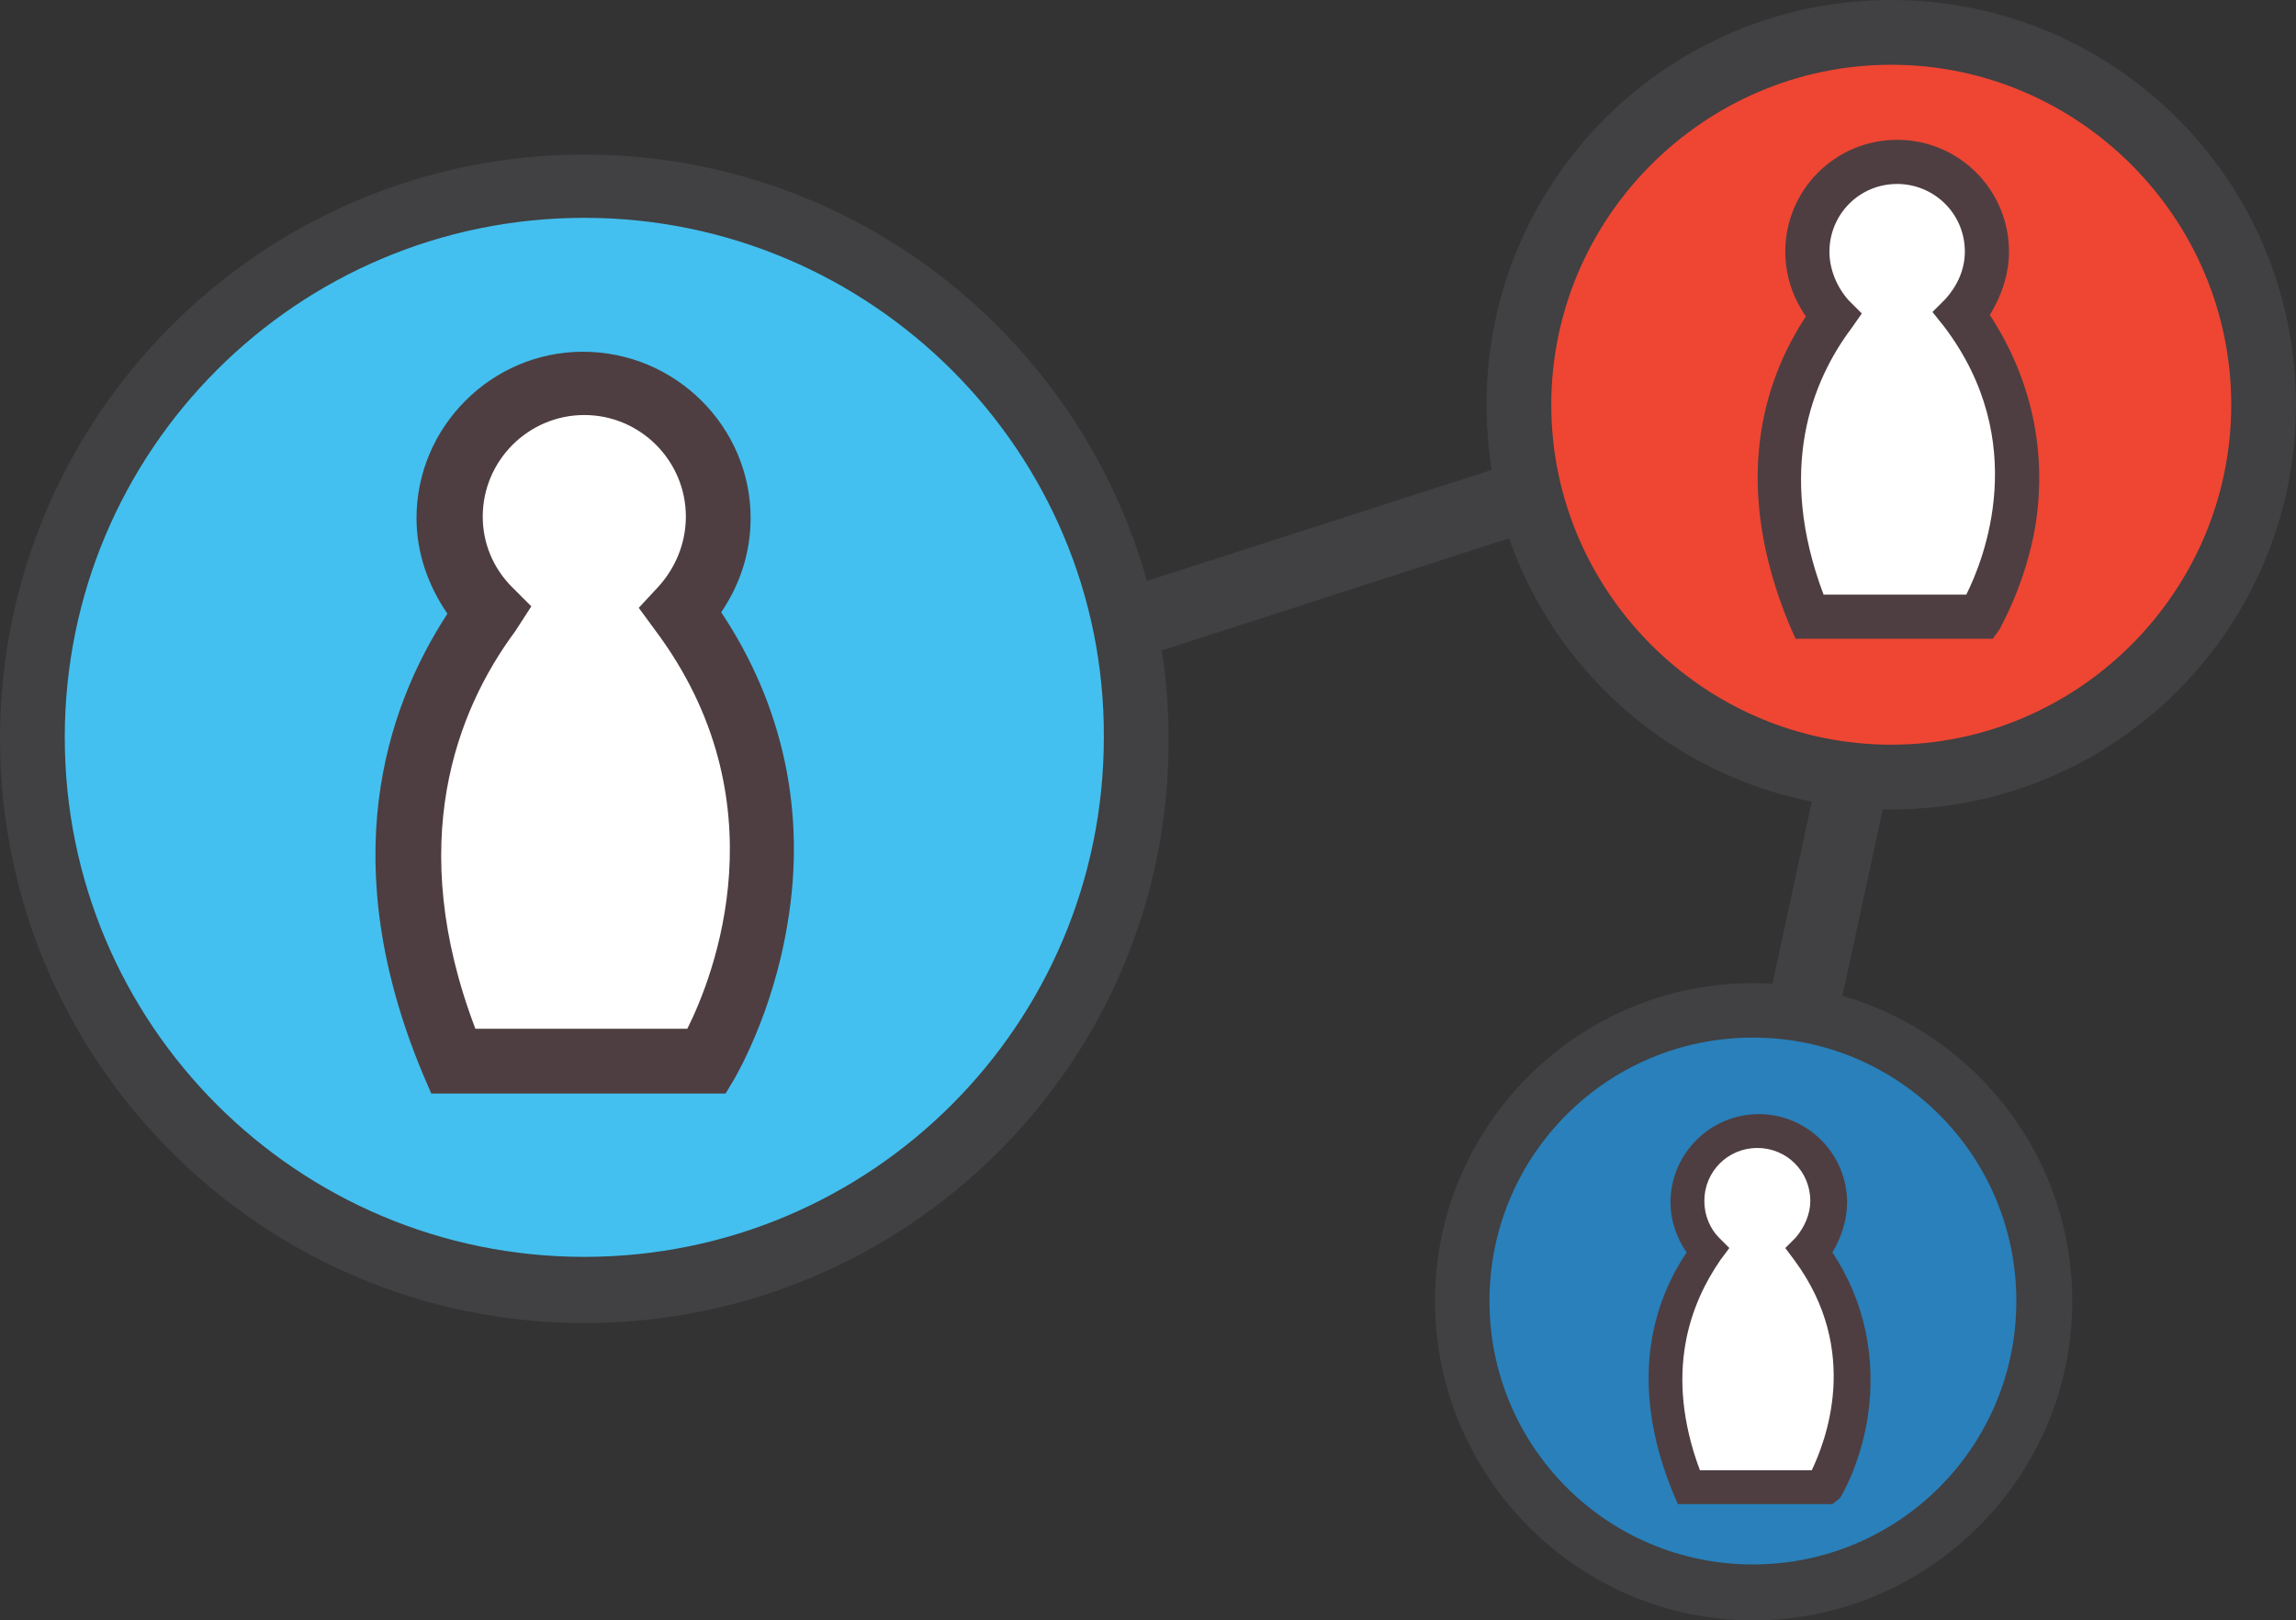 <?xml version="1.0" encoding="utf-8"?>
<!-- Generator: Adobe Illustrator 18.1.1, SVG Export Plug-In . SVG Version: 6.00 Build 0)  -->
<svg version="1.1" id="Шар_1" xmlns="http://www.w3.org/2000/svg" xmlns:xlink="http://www.w3.org/1999/xlink" x="0px" y="0px"
	 viewBox="0 0 156 110.1" enable-background="new 0 0 156 110.1" xml:space="preserve">
<rect x="0" y="0" width="156" height="110.1" fill="#333333" stroke="none"/>
<g>
	<polygon fill="#414042" points="119.6,93.4 114.9,92.4 128.8,28.1 40.5,56.6 39,52 135.3,21 	"/>
</g>
<g>
	<circle fill="#EE4633" cx="128.5" cy="27.5" r="25.3"/>
</g>
<g>
	<g>
		<path fill="#414042" d="M128.5,0C113.3,0,101,12.3,101,27.5c0,15.2,12.3,27.5,27.5,27.5c15.2,0,27.5-12.3,27.5-27.5
			C156,12.3,143.7,0,128.5,0z M128.5,50.6c-12.7,0-23.1-10.4-23.1-23.1c0-12.7,10.4-23.1,23.1-23.1c12.7,0,23.1,10.4,23.1,23.1
			C151.6,40.2,141.2,50.6,128.5,50.6z"/>
	</g>
</g>
<g>
	<path fill="#FFFFFF" d="M133.3,21.3c1.1-1.1,1.7-2.6,1.7-4.2c0-3.4-2.7-6.1-6.1-6.1c-3.4,0-6.1,2.7-6.1,6.1c0,1.7,0.7,3.2,1.8,4.3
		c-3,4.1-5.7,10.9-1.6,20.5h11.6C134.6,41.9,140.9,31.4,133.3,21.3z"/>
</g>
<g>
	<path fill="#4E3E41" d="M135.4,43.4h-13.4l-0.4-0.9c-4-9.6-1.8-16.6,1.1-21c-0.9-1.3-1.4-2.8-1.4-4.4c0-4.2,3.4-7.6,7.6-7.6
		c4.2,0,7.6,3.4,7.6,7.6c0,1.5-0.5,3-1.3,4.3c2.8,4.3,3.9,9.2,3.1,14.3c-0.7,4.1-2.4,6.9-2.4,7L135.4,43.4z M123.9,40.4h9.7
		c1.2-2.4,4.4-10.4-1.5-18.2l-0.8-1l0.9-0.9c0.8-0.9,1.3-2,1.3-3.2c0-2.6-2.1-4.6-4.6-4.6c-2.6,0-4.6,2.1-4.6,4.6
		c0,1.2,0.5,2.4,1.3,3.3l0.9,0.9l-0.7,1C123.1,25.9,120.7,31.9,123.9,40.4z"/>
</g>
<g>
	<circle fill="#2980BA" cx="119.1" cy="88.4" r="19.8"/>
</g>
<g>
	<g>
		<path fill="#414042" d="M119.1,66.8c-11.9,0-21.6,9.7-21.6,21.6c0,11.9,9.7,21.7,21.6,21.7c11.9,0,21.7-9.7,21.7-21.7
			C140.8,76.5,131.1,66.8,119.1,66.8z M119.1,106.3c-9.9,0-17.9-8-17.9-17.9c0-9.9,8-17.9,17.9-17.9c9.9,0,17.9,8,17.9,17.9
			C137,98.3,129,106.3,119.1,106.3z"/>
	</g>
</g>
<g>
	<path fill="#FFFFFF" d="M122.9,84.9c0.8-0.9,1.3-2,1.3-3.3c0-2.6-2.1-4.8-4.8-4.8c-2.6,0-4.8,2.1-4.8,4.8c0,1.3,0.5,2.5,1.4,3.4
		c-2.3,3.2-4.4,8.5-1.3,16.1h9.1C123.8,101.1,128.8,92.8,122.9,84.9z"/>
</g>
<g>
	<path fill="#4E3E41" d="M124.5,102.2H114l-0.3-0.7c-3.1-7.5-1.4-13,0.9-16.4c-0.7-1-1.1-2.2-1.1-3.4c0-3.3,2.7-6,6-6
		c3.3,0,6,2.7,6,6c0,1.2-0.4,2.4-1,3.4c2.2,3.3,3,7.2,2.4,11.2c-0.5,3.2-1.8,5.4-1.9,5.5L124.5,102.2z M115.5,99.9h7.6
		c0.9-1.9,3.4-8.1-1.2-14.3l-0.6-0.8l0.7-0.7c0.6-0.7,1-1.6,1-2.5c0-2-1.6-3.6-3.6-3.6c-2,0-3.6,1.6-3.6,3.6c0,1,0.4,1.9,1,2.5
		l0.7,0.7l-0.6,0.8C114.9,88.5,113,93.2,115.5,99.9z"/>
</g>
<g>
	<circle fill="#43C0EF" cx="39.7" cy="50.2" r="37.5"/>
</g>
<g>
	<path fill="#414042" d="M39.7,89.9C17.8,89.9,0,72.1,0,50.2c0-21.9,17.8-39.7,39.7-39.7c21.9,0,39.7,17.8,39.7,39.7
		C79.5,72.1,61.7,89.9,39.7,89.9z M39.7,14.8c-19.5,0-35.3,15.8-35.3,35.3c0,19.5,15.8,35.3,35.3,35.3s35.3-15.8,35.3-35.3
		C75.1,30.7,59.2,14.8,39.7,14.8z"/>
</g>
<g>
	<path fill="#FFFFFF" d="M46.2,41.5c1.6-1.6,2.5-3.8,2.5-6.3c0-5-4.1-9.1-9.1-9.1s-9.1,4.1-9.1,9.1c0,2.5,1,4.7,2.6,6.4
		c-4.4,6-8.4,16.2-2.4,30.5H48C48,72.1,57.5,56.5,46.2,41.5z"/>
</g>
<g>
	<path fill="#4E3E41" d="M49.3,74.3h-20l-0.6-1.4c-5.9-14.2-2.6-24.6,1.7-31.2c-1.3-1.9-2.1-4.1-2.1-6.5c0-6.2,5.1-11.3,11.3-11.3
		C45.9,23.9,51,29,51,35.2c0,2.3-0.7,4.5-2,6.4c4.2,6.3,5.8,13.6,4.5,21.2c-1,6.1-3.5,10.3-3.6,10.5L49.3,74.3z M32.3,69.9h14.4
		c1.8-3.6,6.5-15.5-2.2-27.1l-1.1-1.5l1.3-1.4c1.2-1.3,1.9-3,1.9-4.8c0-3.8-3.1-6.9-6.9-6.9c-3.8,0-6.9,3.1-6.9,6.9
		c0,1.8,0.7,3.5,2,4.8l1.3,1.3L35,42.9C31,48.3,27.5,57.3,32.3,69.9z"/>
</g>
</svg>

